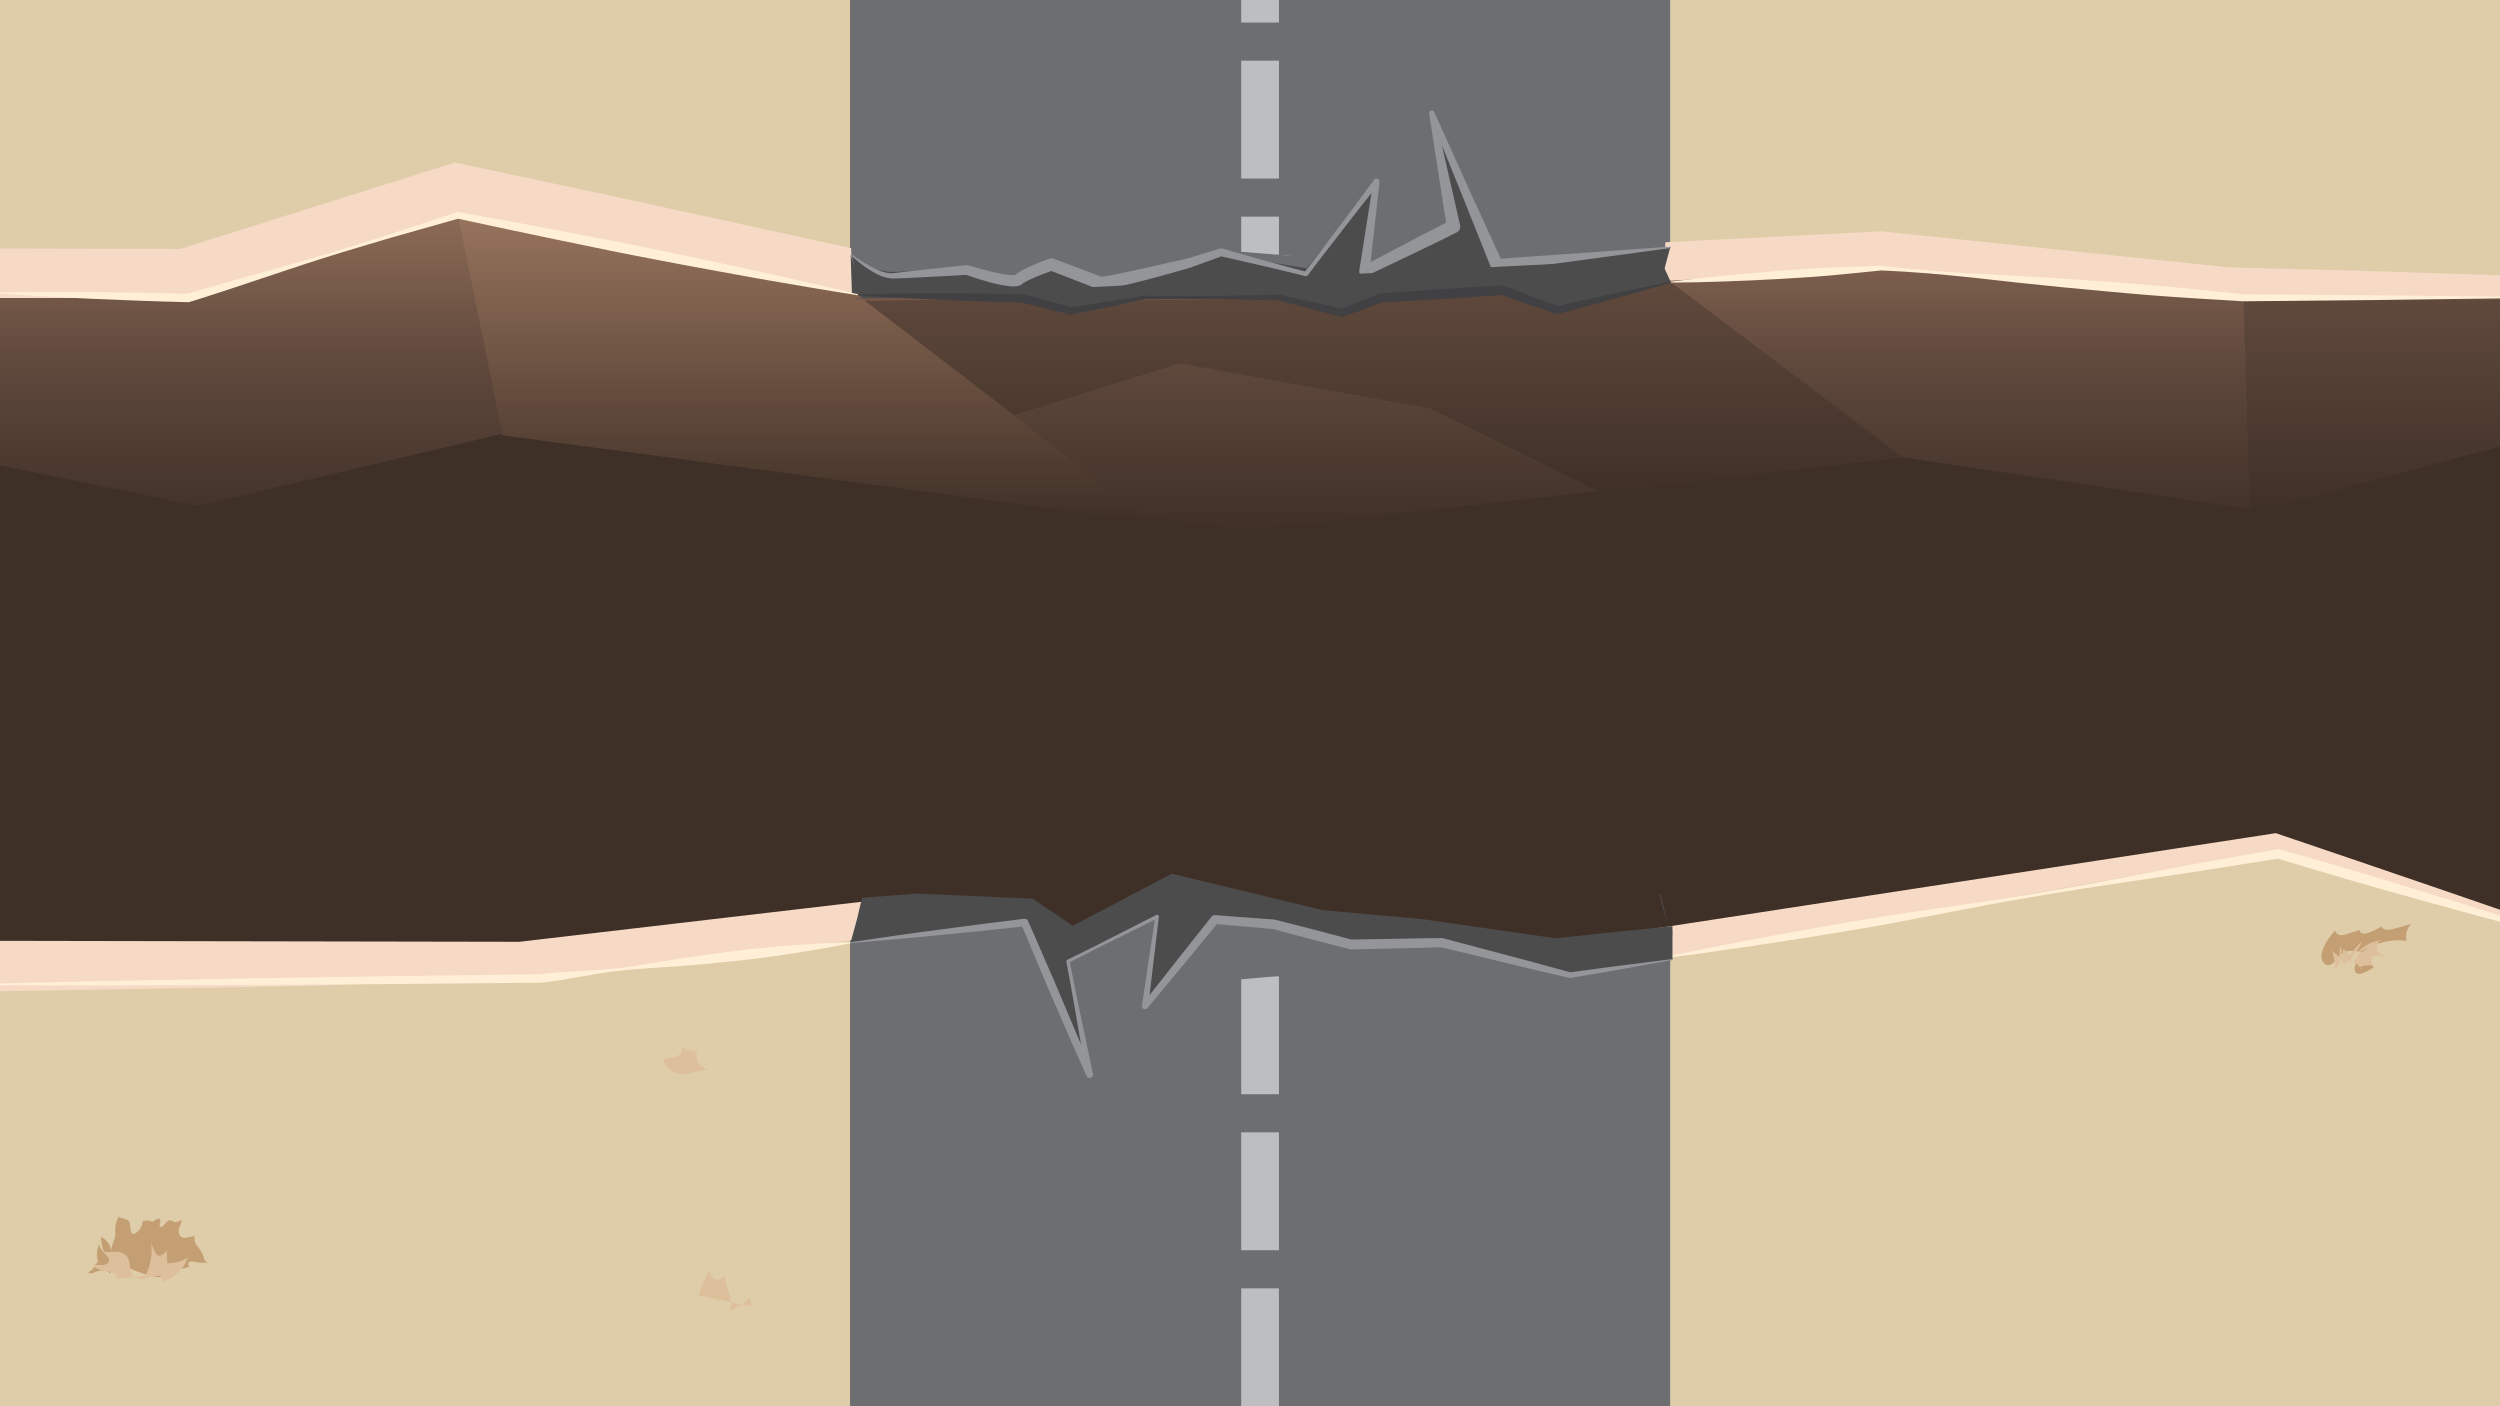 <svg id="b4b3064c-93f5-4c5f-8b9e-ecb3f7c7ff5a" data-name="Layer 1" xmlns="http://www.w3.org/2000/svg" xmlns:xlink="http://www.w3.org/1999/xlink" viewBox="0 0 530.043 298.141" preserveAspectRatio="none"><defs><style>.abc9ef46-d9be-468e-9c61-232b2f234ebd,.e97519d0-ebff-44e8-8efe-9010cbf3a8ae{fill:none;}.a4aa1860-ec96-4326-a1fd-2f68674bb740{clip-path:url(#b9cadb4e-2e93-4dca-8410-de932bd5001e);}.ecbbf252-d14c-4770-9911-6c20e34401f4{fill:#decda8;}.b711d9c6-d11e-4498-b0fd-1f39f8cb2979{fill:#6d6e71;}.e97519d0-ebff-44e8-8efe-9010cbf3a8ae{stroke:#bcbec0;stroke-miterlimit:10;stroke-width:8px;stroke-dasharray:25 8.076;}.fcb7f316-0b3f-4068-9b01-698e0336a355{fill:#3f3027;}.b080a20b-ee0d-4015-99db-edf7908be39f{fill:#f6dac6;}.ee3f29cd-ba38-4a62-b734-b322a92c3cf2{fill:#c59f74;}.e786e0af-c32b-4635-9a9e-76ad5d2d1c74{fill:#ddc09b;}.aa3e09be-a6fd-40eb-ae61-f86886093407{fill:#4c4c4d;}.f19c0702-0c2e-433e-8bcf-befdb3bcda9b{clip-path:url(#b98e7dc7-431f-4482-82ea-1c08a9faa07d);}.f78b75e3-32b2-4208-a02b-efabc26c348a{fill:url(#b8455cfe-3398-40dd-bf1d-3f1c51148d6c);}.aa894a7d-ce38-45fe-b3f4-23328b36fd19{fill:url(#f0eab9ee-35ae-4aeb-9948-e2e9a95e1d5d);}.b024272d-b530-4b99-8158-642d4097eb84{fill:#939598;}.ff602d5e-31f0-4664-83a9-c4adf5c2559b{fill:url(#b22b1256-295d-4df3-b373-e5f5b392c744);}.a55efe5d-aa06-4d15-b1e3-bfa797d0c477{fill:url(#a743bb91-a947-4350-be99-af99a21619f8);}.a4be9498-ea14-4dc4-b3b6-a310837aeeae{fill:#ffefd6;}.a5ab198b-2372-488b-98bc-766549d02d39{fill:#414042;}</style><clipPath id="b9cadb4e-2e93-4dca-8410-de932bd5001e"><rect class="abc9ef46-d9be-468e-9c61-232b2f234ebd" width="530.043" height="298.149"/></clipPath><clipPath id="b98e7dc7-431f-4482-82ea-1c08a9faa07d"><polygon class="abc9ef46-d9be-468e-9c61-232b2f234ebd" points="551.313 179.432 482.632 157.036 332.505 179.432 235.483 165.287 110.377 179.432 -22.468 179.432 -22.468 63.178 39.909 63.178 97.1 45.645 183.398 63.178 292.675 63.178 398.888 56.843 472.419 63.178 551.313 63.178 551.313 179.432"/></clipPath><linearGradient id="b8455cfe-3398-40dd-bf1d-3f1c51148d6c" x1="264.447" y1="112.474" x2="264.447" y2="42.772" gradientUnits="userSpaceOnUse"><stop offset="0" stop-color="#3f3027"/><stop offset="0.522" stop-color="#60493d"/><stop offset="1" stop-color="#916f59"/></linearGradient><linearGradient id="f0eab9ee-35ae-4aeb-9948-e2e9a95e1d5d" x1="170.473" y1="110.559" x2="170.473" y2="45.645" gradientUnits="userSpaceOnUse"><stop offset="0.005" stop-color="#3f3027"/><stop offset="1" stop-color="#98745d"/></linearGradient><linearGradient id="b22b1256-295d-4df3-b373-e5f5b392c744" x1="509.868" y1="108.833" x2="509.868" y2="63.136" gradientUnits="userSpaceOnUse"><stop offset="0.005" stop-color="#3f3027"/><stop offset="0.38" stop-color="#4b392f"/><stop offset="1" stop-color="#60493d"/></linearGradient><linearGradient id="a743bb91-a947-4350-be99-af99a21619f8" x1="293.377" y1="104.432" x2="293.377" y2="59.817" gradientUnits="userSpaceOnUse"><stop offset="0.005" stop-color="#3f3027"/><stop offset="1" stop-color="#60493d"/></linearGradient></defs><title>Artboard 71 copy 3</title><g class="a4aa1860-ec96-4326-a1fd-2f68674bb740"><rect class="ecbbf252-d14c-4770-9911-6c20e34401f4" x="115.947" y="-115.947" width="298.149" height="530.043" transform="translate(115.947 414.096) rotate(-90)"/><polygon class="b711d9c6-d11e-4498-b0fd-1f39f8cb2979" points="354.097 298.149 180.224 298.149 180.224 194.141 267.16 194.141 354.097 194.141 354.097 298.149"/><line class="e97519d0-ebff-44e8-8efe-9010cbf3a8ae" x1="267.16" y1="298.149" x2="267.16" y2="194.141"/><polygon class="b711d9c6-d11e-4498-b0fd-1f39f8cb2979" points="354.097 104.008 180.224 104.008 180.224 0 267.16 0 354.097 0 354.097 104.008"/><line class="e97519d0-ebff-44e8-8efe-9010cbf3a8ae" x1="267.16" y1="104.008" x2="267.16"/><polygon class="fcb7f316-0b3f-4068-9b01-698e0336a355" points="551.125 200.469 482.444 177.277 332.317 200.469 292.487 195.611 237.132 193.349 226.802 199.602 219.143 192.517 207.845 191.176 193.43 190.723 110.189 200.469 -22.656 200.469 -22.656 62.683 39.721 62.683 96.912 44.526 183.21 62.683 292.487 62.683 398.7 56.122 472.232 62.683 551.125 62.683 551.125 200.469"/><path class="b080a20b-ee0d-4015-99db-edf7908be39f" d="M551.451,200.924c-11.27-3.498-22.714-6.884-34.406-10.305-11.689-3.391-23.591-7.023-35.501-10.677l1.329.115c-12.459,2.262-24.908,4.594-37.379,6.783L408.094,193.492c-12.47,2.198-24.926,4.48-37.407,6.606l-37.428,6.469-.764.132-.925-.105L291.7,202.063l.521.042-55.37-1.887,3.841-.988-10.299,6.304-4.429,2.712-3.872-3.553-7.688-7.055,3.915,1.806-11.305-1.279.608.046-14.416-.419,1.044-.044-83.225,9.888-.272.032-.567.017-33.211.973c-5.535.147-11.07.359-16.605.452l-16.606.294-33.211.588-8.303.144-8.303.049-16.605.098-9.793.057-.021-9.871-.142-68.893-.071-34.447-.024-34.446-.007-10.075,10.058.024,62.377.146-2.997.464,57.238-18.011,2.48-.78,2.479.532c14.371,3.086,28.761,6.074,43.115,9.24l43.08,9.41-1.904-.198,53.789.428,26.899.215,26.906.343c1.122.042,2.241-.013,3.36-.079l3.357-.17,6.714-.34,13.429-.681,26.861-1.361,53.738-2.721.621-.031.443.046,73.438,7.616-.534-.024,19.723.503c6.575.149,13.149.377,19.724.59l39.447,1.283,3.696.12-.066,3.51c-.441,23.458-1.055,46.825-1.648,69.91l-.925,34.366Q551.75,184.027,551.451,200.924Zm-.653-.909-.316-137.331.643.643-78.894.091-.032 0-.033-.003-73.536-6.513.118.001-53.831,3.363-26.916,1.681-13.458.841-6.729.42-3.365.21c-1.121.079-2.243.148-3.367.122l-107.872.09-.098 0-.097-.021L96.703,45.522l.518-.026L40.044,63.699l-.157.05h-.166L-22.656,63.795l1.112-1.112-.075,137.786L-22.656,199.432l132.845.245-.092.005,83.242-9.737.058-.007.058.002,14.415.455.034.001.034.004,11.297,1.343.251.03.186.172,7.658,7.086-.93-.094,10.332-6.251.2-.121.232.01,55.354,2.28.031.001.03.004,39.828,4.873-.203.003,150.146-23.07.149-.023.143.048C505.372,184.374,528.009,192.169,550.799,200.014Z"/><path class="ee3f29cd-ba38-4a62-b734-b322a92c3cf2" d="M44.213,267.577a.832.832,0,0,1-.856-.494,6.556,6.556,0,0,1-.322-1.013,7.804,7.804,0,0,0-1.206-1.895,2.574,2.574,0,0,1-.576-2.103c-.996.035-2.102.729-2.892.122a1.716,1.716,0,0,1-.375-1.846,6.326,6.326,0,0,0,.55-1.726,6.996,6.996,0,0,1-1.148.49c-.575.071-1.059-.492-1.56-.389a.831.831,0,0,0-.402.28l-.934.979a.541.541,0,0,1-.231.168c-.32.088-.477-.397-.388-.717s.244-.711.005-.941c-.278-.269-.722.011-1.021.256s-.843.405-.991.048l-1.31.036a.369.369,0,0,0-.238.062.394.394,0,0,0-.095.264,3.114,3.114,0,0,1-1.535,2.317.634.634,0,0,1-.666.064.661.661,0,0,1-.195-.304c-.221-.559-.2-1.966-.536-2.368-.358-.429-1.615-.599-2.165-.847a5.697,5.697,0,0,0-.659,3.481c.013,1.229-.975,2.764-.903,3.804a3.711,3.711,0,0,0-2.131-3.059,7.56,7.56,0,0,0,.713,3.303,3.166,3.166,0,0,1-1.126-1.705,4.926,4.926,0,0,0-.373,3.053,1.567,1.567,0,0,1,.054.62.444.444,0,0,1-.427.38,2.497,2.497,0,0,1-1.519,1.76c.03.457.729.364,1.14.163,1.092-.535,2.562-.731,3.401.149a24.502,24.502,0,0,1,2.789-2.303l-.478.267c3.438,1.822,7.307,3.462,11.116,2.667a2.242,2.242,0,0,0-.841-2.796,3.451,3.451,0,0,0,4.28.696l-.284-.484c.108-.63,1.013-.702,1.595-.441A6.084,6.084,0,0,0,44.213,267.577Z"/><path class="e786e0af-c32b-4635-9a9e-76ad5d2d1c74" d="M30.885,270.451a12.681,12.681,0,0,0,1.127-7.374,10.423,10.423,0,0,0,.768,2.282,1.586,1.586,0,0,0,.604.767c.706.384,1.49-.332,1.976-.973l.088,2.646a7.234,7.234,0,0,0,4.363-1.205,8.051,8.051,0,0,1-5.661,5.177.731.731,0,0,0-.083-1.123,1.142,1.142,0,0,0-.554-.14,10.205,10.205,0,0,0-2.628.499,2.853,2.853,0,0,1-2.549-.408c-1.125-1.032-.5-3.061-1.452-4.254a3.015,3.015,0,0,0-2.306-.936c-.856-.027-1.715.118-2.567.037.151.607.964.859,1.128,1.462.193.71-.653,1.291-1.388,1.33a8.244,8.244,0,0,0-2.195.039,6.446,6.446,0,0,0,3.333,1.343,2.957,2.957,0,0,1,1.434.334c.408.284.551.992.125,1.248"/><polygon class="b711d9c6-d11e-4498-b0fd-1f39f8cb2979" points="183.526 204.006 201.526 191.368 227.951 196.73 241.739 189.07 332.888 200.815 354.59 197.496 354.079 204.389 333.909 208.474 277.739 206.304 224.632 211.155 183.526 204.006"/><polygon class="b711d9c6-d11e-4498-b0fd-1f39f8cb2979" points="180.27 46.793 180.653 59.049 280.802 61.347 345.334 57.9 352.994 55.602 353.185 46.028 272.951 54.166 180.27 46.793"/><path class="ee3f29cd-ba38-4a62-b734-b322a92c3cf2" d="M497.423,198.079l2.92-.91a.755.755,0,0,0,.618.759,1.971,1.971,0,0,0,1.052-.128,12.473,12.473,0,0,0,2.907-1.399c.339.892,1.618.801,2.538.545l3.78-1.054a3.773,3.773,0,0,0-.999,3.59,13.478,13.478,0,0,0-7.126,1.009,2.757,2.757,0,0,0-1.502,1.209c-.571,1.233.629,2.517,1.702,3.349a9.75,9.75,0,0,1-2.429,1.284,1.663,1.663,0,0,1-.988.122c-.818-.226-.876-1.45-.362-2.125a12.985,12.985,0,0,1,1.98-1.584c-.766-1.171-2.442-1.217-3.833-1.063-1.763.195-3.53,4.778-5.207,2.174-1.171-1.817,1.486-5.503,2.68-6.59C495.401,198.451,496.474,198.374,497.423,198.079Z"/><path class="e786e0af-c32b-4635-9a9e-76ad5d2d1c74" d="M499.199,203.704c.223.069.319-.266.35-.497a2.822,2.822,0,0,1,1.501-1.769,31.187,31.187,0,0,1,3.854-2.092,8.523,8.523,0,0,0-4.127,1.689c-.418.321-.842.78-.747,1.298.052.286.259.528.297.816.074.563-.56,1.012-1.126.972a2.912,2.912,0,0,1-1.5-.751.528.528,0,0,1-.179.787.797.797,0,0,1-.866-.163,1.711,1.711,0,0,1-.449-.809,4.222,4.222,0,0,1,.06-2.547,4.951,4.951,0,0,1-1.603,5.17.283.283,0,0,1,.257-.329,9.194,9.194,0,0,0-.528-3.992,5.535,5.535,0,0,0,1.647,1.316.486.486,0,0,0,.413.069c.152-.07.193-.264.214-.43l.159-1.244,1.085,1.074a.268.268,0,0,0,.476-.026l2.327-2.696c-.412,1.787-2.513,3.047-2.327,4.872,1.702-1.909,3.501-3.885,5.896-4.782a11.238,11.238,0,0,0-.353,1.465.87.87,0,0,0,.012.479.908.908,0,0,0,.412.384l1.569.935a10.554,10.554,0,0,0-2.458-.183.912.912,0,0,0-.621.192.79.79,0,0,0-.071.835,2.8,2.8,0,0,1,.286.835l-1.98.202a.842.842,0,0,0-.613.24c-.137.18-.004.526.216.472"/><path class="e786e0af-c32b-4635-9a9e-76ad5d2d1c74" d="M148.137,274.641a16.829,16.829,0,0,1,2.603-5.727,1.767,1.767,0,0,0,.825,2.319,1.544,1.544,0,0,0,2.06-1.17c0,2.633,1.978,5.208,1.148,7.708a9.849,9.849,0,0,0,4.18-2.618,9.598,9.598,0,0,0,.51,1.878"/><path class="e786e0af-c32b-4635-9a9e-76ad5d2d1c74" d="M144.437,227.843a5.39,5.39,0,0,1-3.843-3.02c.796-.657,1.97-.516,2.938-.876s1.555-1.959.578-2.292a6.622,6.622,0,0,0,3.762,1.266,2.858,2.858,0,0,0,2.229,3.832"/><path class="aa3e09be-a6fd-40eb-ae61-f86886093407" d="M185.762,74.702a21.121,21.121,0,0,1-2.364-7.046c-.643-4.402-2.33-9.09-2.564-13.379a13.092,13.092,0,0,0,10.067,3.313c4.782-.305,9.406-.351,14.147-.336,3.712.012,8.757,1.804,12.318.751,1.909-.564,3.6-2.127,5.58-1.919,3.143.331,5.575,2.644,9,2.818A43.196,43.196,0,0,0,244.021,57.718c6.336-1.554,10.797-4.497,17.68-3.361l15.316,2.528L291.825,38.555l-2.553,18.962,18.894-9.481L303.57,24.018l13.787,32.235,36.766-3.792-4.34,15.983-98.298,33.957A160.482,160.482,0,0,1,220.718,96.453c-7.99-2.338-15.989-5.315-23.024-9.834-6.279-4.033-14.759-11.764-16.6-19.207a20.637,20.637,0,0,1-.442-4.284l-.306-9.22"/><g class="f19c0702-0c2e-433e-8bcf-befdb3bcda9b"><polygon class="f78b75e3-32b2-4208-a02b-efabc26c348a" points="530.043 50.24 99.653 42.772 0 50.24 -1.149 98.404 41.824 107.295 112.802 90.462 263.872 112.474 403.356 96.936 477.015 107.942 530.043 92.404 530.043 50.24"/></g><polygon class="aa894a7d-ce38-45fe-b3f4-23328b36fd19" points="97.1 45.645 106.567 92.311 243.845 110.559 181.91 62.498 97.1 45.645"/><path class="b024272d-b530-4b99-8158-642d4097eb84" d="M354.139,52.601l-36.645,4.963a1.269,1.269,0,0,1-1.32-.72l-.036-.078-0-.001L309.631,40.482l-6.586-16.249,1.086-.332 0.0.002,5.436,23.855a1.361,1.361,0,0,1-.673,1.495l-.089.048-.003.001q-4.731,2.353-9.5,4.63l-9.541,4.55-.042.02a1.078,1.078,0,0,1-1.529-1.141l2.978-18.905,1.184.491-3.827,4.816-3.768,4.861c-2.508,3.244-5.038,6.47-7.492,9.756a.467.467,0,0,1-.487.173l-.006-.002c-6.004-1.516-12.046-2.884-18.089-4.248l.469-.017-4.431,1.608-2.218.802c-.812.266-1.523.446-2.291.67-3.017.85-6.032,1.705-9.084,2.451-1.524.378-3.05.761-4.609,1.077-.794.157-1.538.318-2.438.424l-.335.039a3.735,3.735,0,0,1-.643-.029,2.852,2.852,0,0,1-.312-.053l-.138-.052-.276-.104-1.104-.418-8.799-3.416.892.018c-1.45.497-2.921,1.056-4.314,1.657a14.998,14.998,0,0,0-1.931.969,1.299,1.299,0,0,0-.177.12l-.21.158a2.358,2.358,0,0,1-1.105.463,6.006,6.006,0,0,1-1.477.026,28.905,28.905,0,0,1-4.851-1.005c-1.552-.442-3.061-.934-4.583-1.475l.401.052c-4.219.254-8.444.466-12.675.667-1.082.035-2.065.103-3.229.112a7.896,7.896,0,0,1-3.249-.922,22.678,22.678,0,0,1-5.231-3.745.15.15,0,0,1,.191-.231l.006.004A25.702,25.702,0,0,0,186.325,57.324a6.952,6.952,0,0,0,2.869.599c.952-.078,2.079-.237,3.11-.352,4.218-.472,8.442-.932,12.672-1.351a.885.885,0,0,1,.344.033l.059.018c1.477.456,2.995.873,4.499,1.241a27.006,27.006,0,0,0,4.443.802,3.806,3.806,0,0,0,.887-.028c.063-.011.161-.072-.014.033l-.018.02.038-.031.079-.065.159-.129a3.022,3.022,0,0,1,.305-.223,16.945,16.945,0,0,1,2.263-1.23c1.492-.69,2.976-1.259,4.507-1.812a1.238,1.238,0,0,1,.859.005l.033.012,8.729,3.286,1.088.42.272.105.136.052c.021.002-.013-.027-.021-.033-.015-.023-.089-.016-.057-.013l.247-.03c.653-.071,1.443-.227,2.184-.372l4.549-.959,9.136-2.045c.744-.176,1.56-.344,2.244-.531l2.232-.681,4.471-1.36.043-.013a.748.748,0,0,1,.426-.004c5.957,1.7,11.915,3.396,17.911,4.943l-.493.171c2.524-3.231,4.973-6.52,7.444-9.792l3.7-4.913,3.641-4.958a.659.659,0,0,1,1.187.463l-.003.028-2.129,19.019-1.571-1.121,9.35-4.93q4.674-2.466,9.39-4.85l.003-.001-.762,1.543-3.755-24.177-0-.002a.57.57,0,0,1,1.078-.352l.009.02,7.201,15.985,7.281,15.951 0.0.001-1.356-.798,36.887-2.622a.15.15,0,0,1,.031.298Z"/><polyline class="aa3e09be-a6fd-40eb-ae61-f86886093407" points="181.094 63.382 204.889 59.817 227.102 65.945 257.74 60.2 284.549 66.328 308.293 57.519 329.357 65.945 354.251 59.817 351.953 54.839"/><polygon class="ff602d5e-31f0-4664-83a9-c4adf5c2559b" points="477.015 108.833 475.655 63.136 544.081 63.647 543.57 91.028 477.015 108.833"/><path class="a55efe5d-aa06-4d15-b1e3-bfa797d0c477" d="M183.398,63.801l31.66,24.162,35.023-10.912,53.234,9.574,36.084,17.806,63.957-7.495-49.105-37.119L329.357,65.945s-9.191-4.213-10.915-4.404-25.768,1.638-25.768,1.638L284.549,66.328l-14.17-3.064-27.574.383L227.102,65.945l-10.34-2.681Z"/><path class="a4be9498-ea14-4dc4-b3b6-a310837aeeae" d="M352.403,203.014q8.102-1.739,16.24-3.264,8.128-1.578,16.283-3.006c5.436-.953,10.871-1.913,16.328-2.741l16.385-2.405q8.198-1.169,16.352-2.6l8.153-1.436,8.137-1.53q16.259-3.15,32.571-5.985l.217-.038.229.064q7.876,2.211,15.724,4.523c5.224,1.565,10.453,3.117,15.658,4.746,5.209,1.617,10.428,3.201,15.618,4.884q7.799,2.476,15.558,5.089l-.056.192q-7.947-1.97-15.847-4.102c-5.278-1.38-10.528-2.86-15.787-4.307-5.262-1.435-10.502-2.947-15.746-4.446q-7.854-2.288-15.681-4.669l.445.026q-16.342,2.655-32.727,5.058l-8.188,1.23-8.171,1.324q-8.17,1.334-16.297,2.921L401.533,195.659c-5.426,1.012-10.875,1.892-16.321,2.78q-8.172,1.323-16.366,2.515-8.188,1.227-16.409,2.257Z"/><path class="a4be9498-ea14-4dc4-b3b6-a310837aeeae" d="M-8.431,208.696l30.75-.708,30.752-.557,30.753-.484,30.754-.392-.093.006c5.471-.698,11.032-.619,16.504-1.307,5.482-.608,10.9-1.761,16.368-2.494l8.2-1.109c2.736-.341,5.479-.625,8.225-.885,5.501-.442,10.998-.916,16.54-1.007l.023.199c-5.416,1.175-10.876,1.967-16.333,2.791-2.733.373-5.469.722-8.211,1.014l-8.236.79c-5.49.532-11.029.645-16.505,1.303-5.485.578-10.882,1.923-16.368,2.491l-.054.005-.04 0-30.755.279-30.757.187-30.757.114L-8.429,208.896Z"/><path class="a4be9498-ea14-4dc4-b3b6-a310837aeeae" d="M354.244,59.718q5.555-.73,11.125-1.25c3.711-.381,7.425-.705,11.143-.994,3.717-.281,7.435-.571,11.16-.732,3.726-.163,7.455-.264,11.183-.392l.054-.002.02.002c3.188.388,6.383.7,9.581.976,3.201.234,6.4.495,9.605.669l9.619.504,9.613.582c6.403.456,12.81.867,19.205,1.415,6.395.557,12.779,1.234,19.165,1.9l-.062-.003,30.639.235,30.639.344v.2l-30.638.408-30.638.299-.017 0-.044-.003c-6.409-.383-12.818-.755-19.219-1.247-6.399-.501-12.787-1.139-19.179-1.732l-9.579-.991-9.573-1.07c-3.191-.351-6.39-.614-9.586-.905-3.2-.248-6.403-.462-9.612-.598l.073 0c-3.712.368-7.422.762-11.136,1.095-3.714.334-7.437.541-11.159.755-3.722.208-7.447.379-11.176.494q-5.59.219-11.193.238Z"/><path class="a5ab198b-2372-488b-98bc-766549d02d39" d="M181.913,62.398c2.908-.102,5.814-.114,8.721-.173l8.718-.028c5.812-.017,11.621.076,17.43.169l.102.002.104.027c3.447.891,6.889,1.804,10.314,2.779l-.343-.012L242.734,62.692l.043-.007.026 0q3.543.067,7.085.078c2.362.024,4.724-.025,7.085-.034,4.724-.01,9.447-.159,14.17-.257l.058-.001.083.018L278.026,63.96l6.729,1.519-.522.034,8.093-3.235.13-.052.158-.011,12.877-.918c4.293-.292,8.589-.536,12.887-.77l.219-.012.19.07c3.884,1.432,7.745,2.927,11.618,4.388l-.48-.025,6.06-1.37,6.072-1.321c4.045-.891,8.105-1.723,12.17-2.536l.048.194c-3.978,1.166-7.96,2.313-11.958,3.401l-5.992,1.647-6.004,1.598-.23.061-.25-.086c-3.914-1.348-7.84-2.661-11.744-4.038l.409.058c-4.292.312-8.585.613-12.881.867l-12.89.719.288-.063-8.159,3.064-.268.101-.254-.066-6.675-1.736-6.664-1.785.142.017c-4.724-.098-9.447-.247-14.17-.257-2.361-.009-4.723-.058-7.085-.034q-3.543.007-7.085.078l.069-.006L227.246,66.729l-.153.032-.19-.044c-3.468-.812-6.919-1.687-10.366-2.583l.206.029c-5.808-.162-11.616-.324-17.421-.597l-8.708-.411c-2.901-.187-5.804-.327-8.705-.556Z"/><path class="a4be9498-ea14-4dc4-b3b6-a310837aeeae" d="M-.257,62.015c3.352-.086,6.702-.088,10.053-.121l10.048.032,10.045.131c3.348.075,6.696.117,10.043.229l-.285.039c4.765-1.464,9.571-2.794,14.374-4.137,4.801-1.347,9.611-2.662,14.389-4.086,4.782-1.411,9.525-2.945,14.281-4.44L96.894,44.971l.154-.051.189.034q10.644,1.888,21.257,3.938c7.081,1.336,14.159,2.689,21.213,4.157,7.063,1.426,14.098,2.996,21.146,4.495,7.034,1.574,14.069,3.144,21.075,4.856l-.039.196c-7.129-1.096-14.229-2.335-21.331-3.57-7.086-1.31-14.187-2.549-21.258-3.932-7.08-1.341-14.137-2.797-21.191-4.27q-10.586-2.183-21.147-4.489l.343-.018L82.915,50.394c-4.776,1.427-9.564,2.815-14.315,4.326-4.755,1.499-9.476,3.106-14.207,4.681-4.729,1.58-9.455,3.172-14.222,4.63l-.137.042-.148-.003c-3.348-.065-6.694-.2-10.041-.302l-10.039-.401L9.77,62.868c-3.344-.21-6.689-.389-10.032-.653Z"/><polygon class="abc9ef46-d9be-468e-9c61-232b2f234ebd" points="180.345 192.984 181.683 195.883 182.623 192.423 180.345 192.984"/><path class="aa3e09be-a6fd-40eb-ae61-f86886093407" d="M351.847,189.668l1.585,6.084c-.335-2.011-.848-4.071-1.331-6.122Z"/><path class="aa3e09be-a6fd-40eb-ae61-f86886093407" d="M354.59,196.347l-24.882,2.573-28.096-4.042-21.191-1.915-31.979-7.723-21,11.043-8.553-5.745-24.447-1.085-11.681.894-1.077,4.579.96,2.079-.96-2.079-1.349,4.931L217.239,195.591l13.787,32.235-4.596-24.018,18.894-9.481L242.771,213.289l14.809-18.33s11.338.386,11.606.43l17.234,4.851,19.277-.383,8.809,2.681,18.383,4.213,13.5-2.17,8.202-1.149Z"/><path class="b024272d-b530-4b99-8158-642d4097eb84" d="M180.323,199.758l9.195-1.336c3.065-.448,6.134-.856,9.204-1.259l9.208-1.221,9.217-1.145a.792.792,0,0,1,.823.468l.005.012,3.502,8.035c1.164,2.68,2.349,5.351,3.468,8.05l3.402,8.078c1.149,2.686,2.217,5.407,3.33,8.109l-1.347.412-2.084-12.05c-.677-4.02-1.416-8.028-2.158-12.036a.351.351,0,0,1,.186-.377l4.74-2.336c1.585-.77,3.146-1.585,4.719-2.379l9.419-4.795a.38.38,0,0,1,.549.384l-.001.008-2.262,19.001-1.194-.514,7.284-9.262,7.323-9.23a.918.918,0,0,1,.781-.345l.02.002,12.506.926a.96.96,0,0,1,.159.025l.017.004,8.183,2.091,8.165,2.158-.284-.034,9.639-.168c3.213-.047,6.425-.133,9.639-.147l.026-0a.924.924,0,0,1,.232.03l13.557,3.6c4.522,1.187,9.033,2.419,13.542,3.656l-.238-.011c3.628-.479,7.25-.999,10.884-1.445l10.894-1.379a.1.1,0,0,1,.03.198l-10.808,1.94c-3.601.66-7.212,1.247-10.818,1.874a.541.541,0,0,1-.213-.005l-.025-.006c-4.554-1.062-9.107-2.128-13.649-3.238l-13.634-3.294.258.03c-3.211.113-6.425.155-9.637.235l-9.638.215a1.034,1.034,0,0,1-.275-.031l-.009-.003-8.175-2.119-8.158-2.186.175.03-12.493-1.083.801-.344-7.485,9.099-7.524,9.068-.012.015a.672.672,0,0,1-1.182-.529l2.845-18.922.548.391-9.474,4.686c-1.576.787-3.164,1.551-4.728,2.362l-4.707,2.404.186-.377c.79,3.998,1.583,7.996,2.438,11.982l2.511,11.968a.707.707,0,0,1-1.338.432l-.009-.021c-1.185-2.671-2.415-5.322-3.563-8.009l-3.491-8.04c-1.178-2.674-2.292-5.375-3.425-8.068l-3.392-8.082.828.48-9.235.988-9.244.912c-3.081.308-6.162.611-9.248.875l-9.257.797a.1.1,0,0,1-.023-.199Z"/></g></svg>